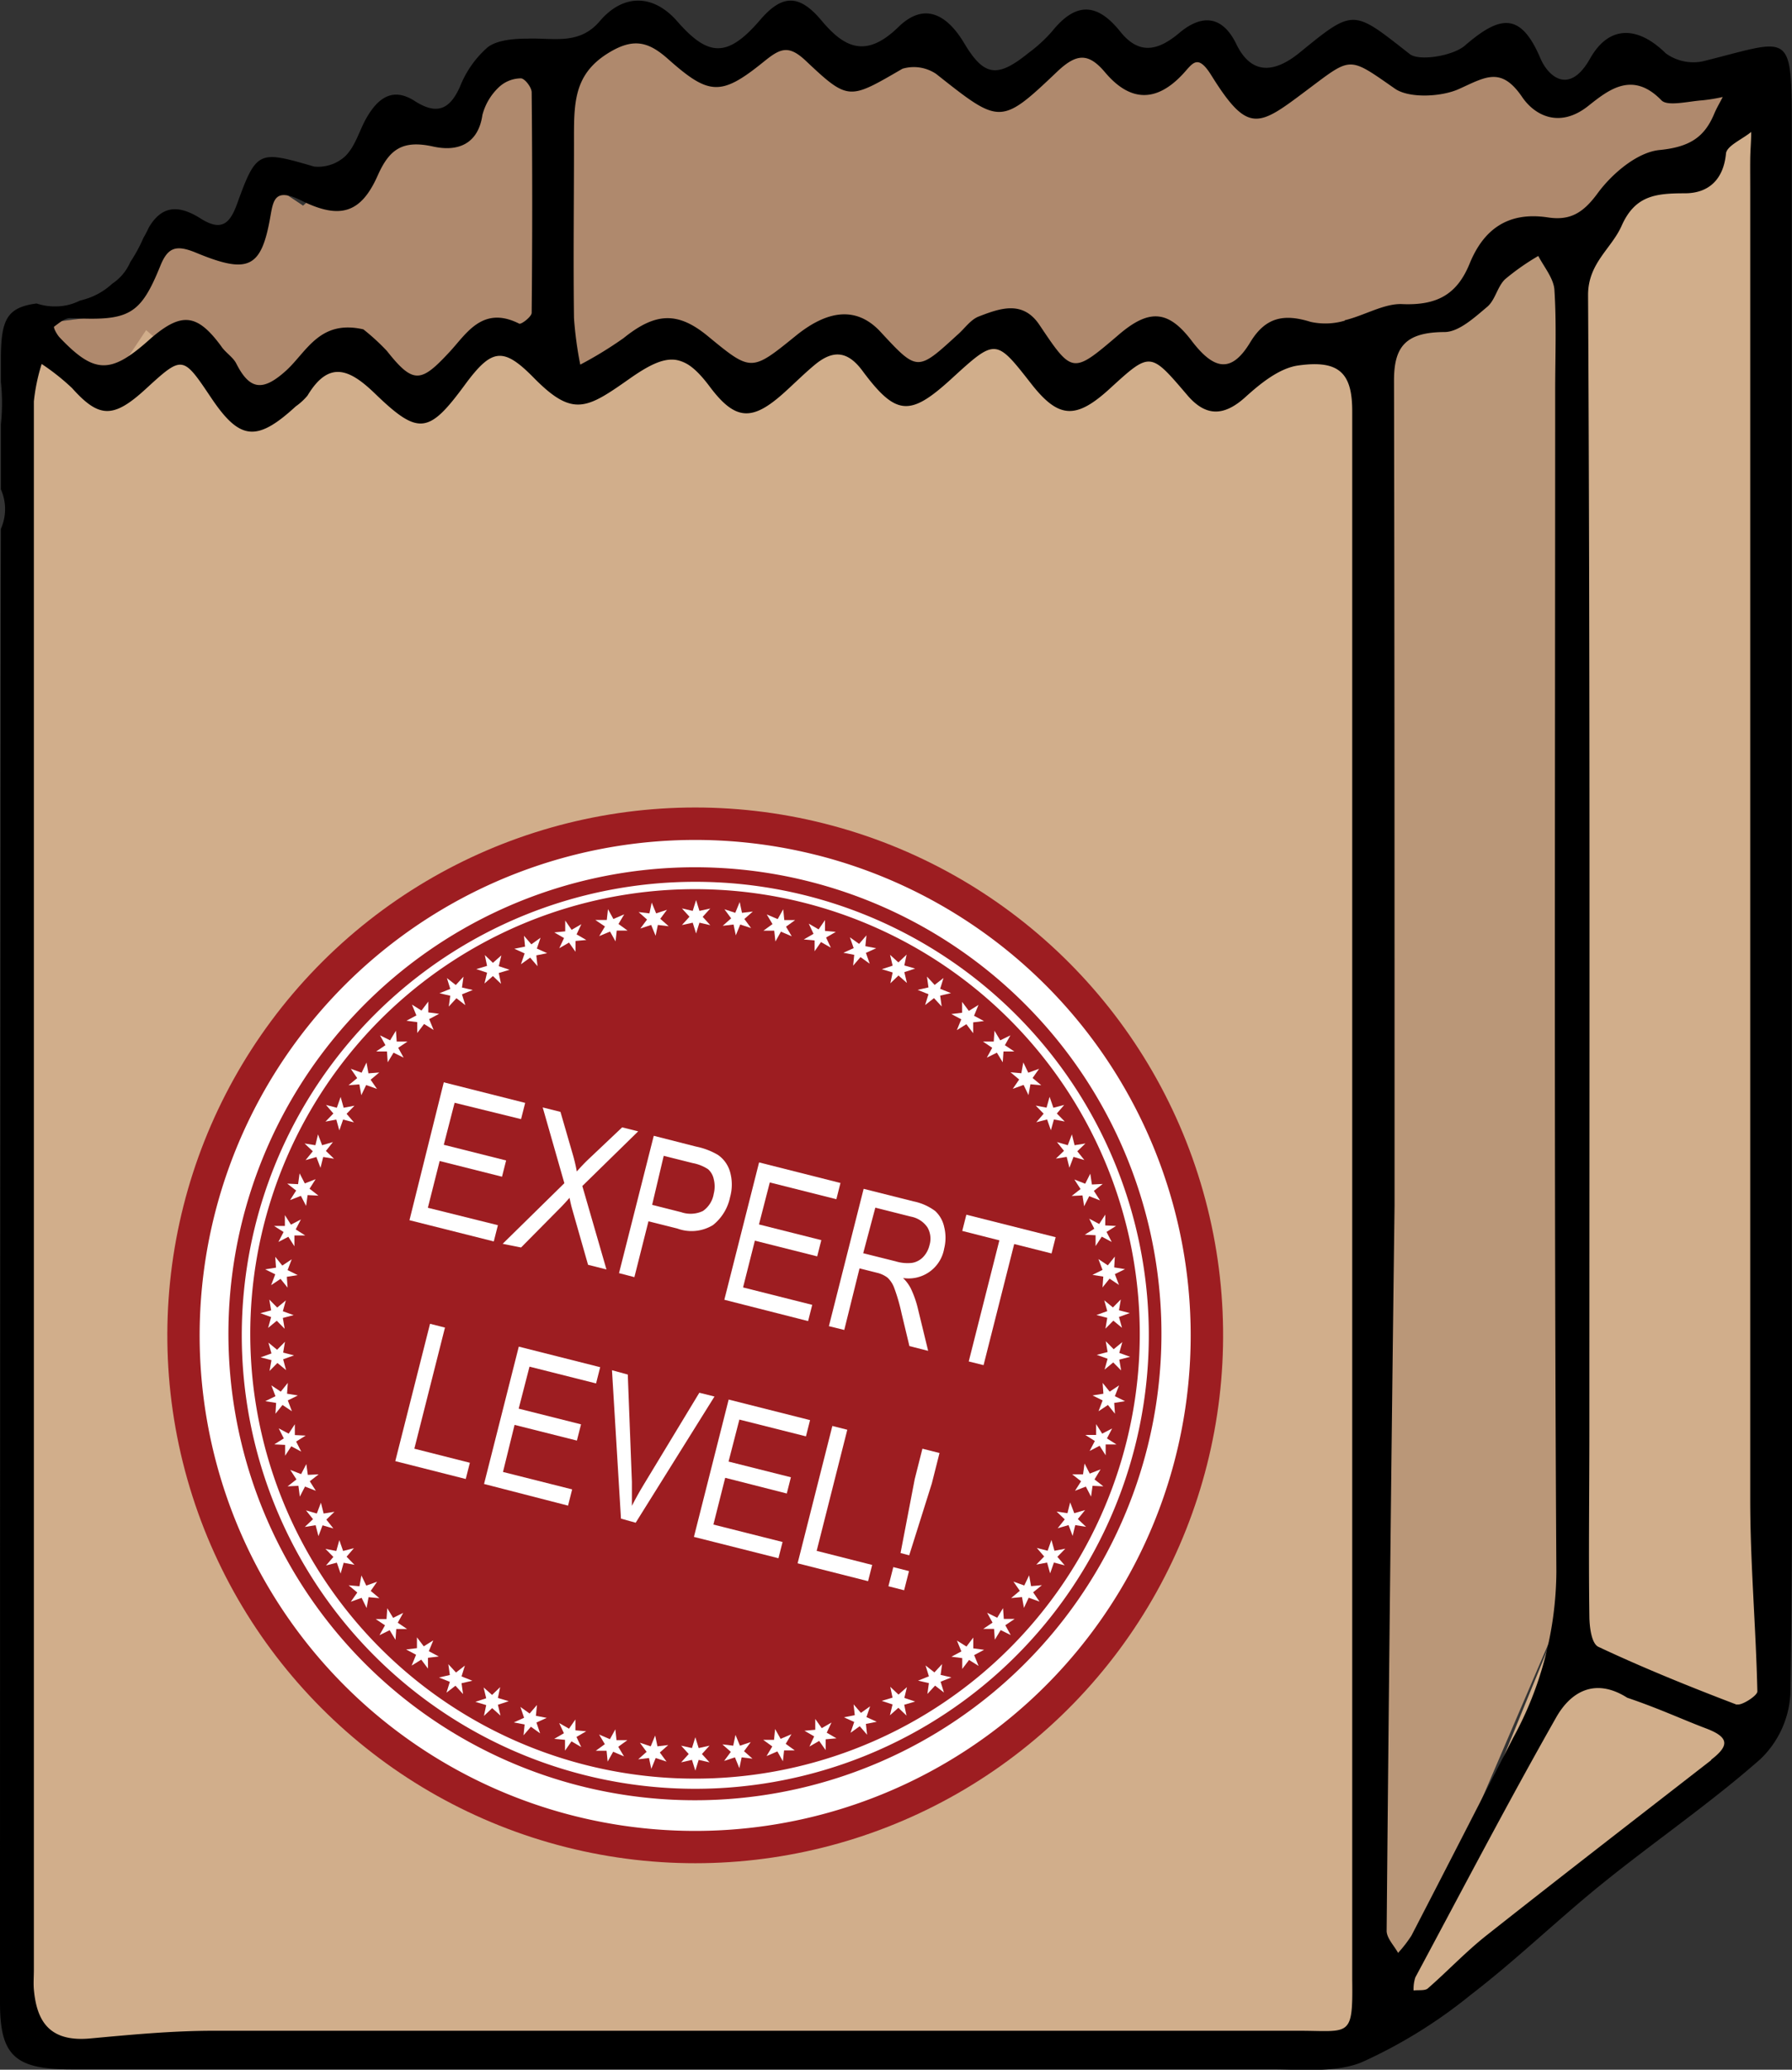 <svg id="Ebene_1" data-name="Ebene 1" xmlns="http://www.w3.org/2000/svg" viewBox="0 0 165.56 191.23"><rect x="0" y="0" width="165.56" height="191.23" fill="#333333" stroke="none"/><defs><style>.cls-1{fill:#af896d;}.cls-2{fill:#d1ae8b;}.cls-3{fill:#ba9778;}.cls-4{fill:#9d1d21;}.cls-5{fill:#fff;}</style></defs><title>expert-tüte</title><polygon class="cls-1" points="52 6 58 2 66 6 72 2 79 6 83 4 85.33 2 91 8 99.33 2 106 8 111 4 116 9 124 4 131 8 138 4 143 9 149 5 155 9 162 7 163 72 2 74 3 30 11 29 14 21 21 23 25 17 28 19 37 11 42 12 46 6 52 6"/><polygon class="cls-2" points="2.5 188.5 2.5 30.5 9.5 36.5 13.5 30.5 21.5 37.5 30.5 32.5 37.5 36.5 45.5 31.5 52.5 35.5 60.5 32.5 68.5 35.5 77.5 30.5 83.5 34.5 90.5 30.5 99.5 35.5 106.5 30.5 112.5 35.5 118.5 31.5 125.5 32.5 126 189 2.5 188.5"/><path class="cls-2" d="M252,129V279l-35,30,18-44c-3-1,0-121,0-121l6-7,6-2Z" transform="translate(-89 -120)"/><polygon class="cls-3" points="126 30 128 187 146 145 146 24 141 23 136 29.48 126 30"/><g id="Paperbag"><path d="M254.54,233.1V132.16c0-9.58,0-8.53-8.24-6.49a4.34,4.34,0,0,1-3.4-.74c-2.56-2.52-5.23-2.66-7,.49-1.93,3.42-3.87,1.62-4.57,0-1.84-4.36-3.76-4-7-1.2-1.09.94-4.2,1.46-5.08.78-5.26-4.12-5.13-4.26-10.15-.16-2.53,2.07-4.56,1.94-5.87-.75-1.4-2.89-3.42-2.64-5.33-1-2.1,1.75-3.78,1.86-5.41-.18-2.19-2.74-4.17-2.66-6.3,0a13.73,13.73,0,0,1-2.19,2c-2.88,2.33-4.1,2.13-5.92-.92-1.73-2.89-3.83-3.68-6.06-1.51-3,2.93-5,1.95-7.11-.57s-3.69-2.42-5.74,0c-3,3.47-4.77,3.3-7.6.06-2.22-2.54-5-2.56-7.17,0-1.91,2.23-4.3,1.51-6.67,1.6-1.27,0-2.83.13-3.69.81A9.44,9.44,0,0,0,131.5,128c-.91,2.05-2.08,2.69-4.19,1.33s-3.46-.14-4.43,1.53c-.68,1.17-1,2.56-1.94,3.53a3.7,3.7,0,0,1-2.92,1c-5.09-1.48-5.32-1.53-7.1,3.4-.69,1.93-1.49,2.6-3.4,1.39-2.33-1.48-3.72-.9-4.75.8q-.24.52-.52,1a14.08,14.08,0,0,1-1.21,2.23,4.56,4.56,0,0,1-1.67,2,6.35,6.35,0,0,1-2,1.26,8.62,8.62,0,0,1-1,.31,4.94,4.94,0,0,1-2.29.53,5.26,5.26,0,0,1-1.7-.27c-2.78.37-3.3,1.51-3.3,5.23v2a18.6,18.6,0,0,1,0,3.94v6a4.48,4.48,0,0,1,0,3.65Q89,237,89,305.05c0,4.87,1.37,6.15,6.6,6.15q55.41,0,110.83,0c2.83,0,6,.33,8.4-.67a45.7,45.7,0,0,0,10.05-6.22c4.21-3.23,8-6.92,12.12-10.25,4.82-3.9,10-7.44,14.63-11.52a9,9,0,0,0,2.78-6C254.65,262.05,254.54,247.57,254.54,233.1Zm-159-83.71c5.38.27,6.42-.26,8.27-4.82.69-1.71,1.44-2,3.35-1.2,4.84,2,6,1.37,6.83-3.42.27-1.57.48-2.59,2.85-1.42,3.6,1.79,5.52,1.14,7.05-2.3,1.06-2.39,2.25-3.33,5.13-2.69,2.35.52,4.17-.29,4.55-2.92a5.39,5.39,0,0,1,1.55-2.59,3,3,0,0,1,2-.79c.36,0,1,.83,1,1.29q.1,10.18,0,20.37c0,.37-1,1.12-1.16,1-3.41-1.72-4.91,1-6.43,2.62-2.63,2.84-3.34,3-5.78-.09a19.84,19.84,0,0,0-2.18-2c-4-.91-5.2,2-7.07,3.75-2.18,2-3.41,1.9-4.67-.59-.31-.61-1-1-1.4-1.61-2.21-3-3.65-3.16-6.48-.73l-.28.25c-3.5,3.1-5,3-8.16-.32-.26-.28-.59-.9-.51-1C94.46,149.85,95,149.36,95.54,149.39ZM209,307.63q-50.14,0-100.28,0c-3.79,0-7.6.36-11.38.71s-4.95-1.6-5.21-4.52c-.05-.59,0-1.19,0-1.79q0-72.47,0-144.94a17.2,17.2,0,0,1,.72-3.46,20.75,20.75,0,0,1,2.81,2.23c2.48,2.77,3.8,2.83,6.78.1,3.43-3.14,3.43-3.14,6.06.78s4.19,4.15,7.82.81a5.63,5.63,0,0,0,1.09-1c2-3.33,3.93-2.42,6.26-.16,4,3.86,4.95,3.69,8.26-.81,2.48-3.37,3.53-3.58,6.38-.68,3.62,3.68,4.89,2.88,8.87.08,3.49-2.45,5-2.45,7.39.74s3.95,3.21,6.93.51c.93-.84,1.81-1.72,2.77-2.52,1.65-1.37,3-1.33,4.38.51,3.13,4.22,4.41,4.29,8.25.78,4.09-3.74,4.09-3.74,7.36.44,2.53,3.24,4.13,3.34,7.26.48,3.76-3.44,3.74-3.43,7.13.54,1.68,2,3.36,2.09,5.42.22,1.37-1.24,3.11-2.66,4.86-2.91,3.8-.54,5,.71,5,4.21q0,36,0,71.94c0,24.81,0,48.91,0,73C214,308.33,213.7,307.63,209,307.63Zm4.23-158a6.31,6.31,0,0,1-3.14.11c-2.53-.79-4.2-.4-5.59,1.9-1.69,2.79-3.28,2.64-5.41-.16s-3.9-3-6.76-.53c-4.23,3.61-4.25,3.62-7.29-.92-1.54-2.31-3.64-1.55-5.61-.79-.78.3-1.31,1.13-2,1.72-3.68,3.37-3.68,3.37-7.08-.3-2.1-2.27-4.72-2.15-7.81.35-4.13,3.35-4.13,3.35-8.14.05-2.79-2.3-4.85-2.19-7.79.18a35.65,35.65,0,0,1-4,2.45,34.22,34.22,0,0,1-.58-4.3c-.07-5.37,0-10.74,0-16.11,0-3.59-.11-6.31,3.09-8.33,2.4-1.51,3.8-1.1,5.62.52,3.76,3.34,4.87,3.43,8.8.25,1.53-1.24,2.29-1.63,3.92-.09,3.95,3.73,4,3.57,8.92.72a3.69,3.69,0,0,1,3.11.48c5.88,4.65,5.94,4.78,11.17-.2,1.8-1.71,2.9-1.77,4.44.06,2.33,2.76,4.78,2.79,7.26.07.84-.92,1.3-1.8,2.54.18,3.46,5.56,4.38,4.74,9,1.27,4-3,3.69-3,8,0,1.32.89,4.29.75,5.92,0,2.45-1.11,3.88-2.08,5.82.77,1.17,1.71,3.46,2.89,6.08.82,1.87-1.48,4.09-3.3,6.78-.53.56.58,2.48.09,3.77,0a15.46,15.46,0,0,0,1.89-.31c-.25.5-.55,1-.76,1.49-.89,2.17-2.22,3.13-5.07,3.41-2.08.2-4.41,2.2-5.73,4s-2.52,2.54-4.58,2.23c-3.84-.59-6,1.26-7.22,4.21-1.12,2.78-2.88,3.93-6.2,3.8C216.92,148,215.1,149.14,213.24,149.59Zm4.95,150.83c-.37-.69-1.08-1.39-1.07-2.08q.3-33.49.73-67c0-25.89,0-51.06-.05-76.23,0-3.16,1.11-4.45,4.66-4.47,1.33,0,2.78-1.35,3.94-2.32.76-.64.93-1.84,1.65-2.55a21.71,21.71,0,0,1,3.08-2.16c.52,1,1.42,2.07,1.49,3.13.2,3.09.07,6.2.07,9.3,0,36.39-.11,72.77.11,109.16a32.32,32.32,0,0,1-4,15.34c-3.13,6.09-6.24,12.18-9.39,18.26A11.81,11.81,0,0,1,218.18,300.42Zm28.91-17.83c-6.92,5.38-13.86,10.74-20.73,16.17-1.93,1.52-3.6,3.31-5.45,4.92-.26.23-.86.13-1.31.19a3.47,3.47,0,0,1,.16-1.21c4.29-8,8.5-16.07,13-24,1.31-2.33,3.55-3.76,6.58-1.84,2.95,1,5.07,2,7.29,2.84S248.71,281.34,247.09,282.59Zm2.39-5.12c-4.33-1.65-8.63-3.39-12.8-5.35-.65-.3-.83-1.84-.84-2.82-.08-5.73,0-11.46,0-17.19,0-35.45.07-70.18-.12-104.9,0-2.94,2.16-4.27,3.1-6.39,1.24-2.79,3.13-3,5.84-3,2.28,0,3.58-1.36,3.8-3.67.07-.72,1.51-1.32,2.33-2,0,.84-.08,1.67-.09,2.51s0,1.91,0,2.86q0,60.51,0,121c0,5.91.53,11.82.66,17.73C251.34,276.69,249.87,277.62,249.48,277.47Z" transform="translate(-89 -120)"/></g><circle class="cls-4" cx="153.23" cy="243.38" r="48.77" transform="translate(-209.27 212.32) rotate(-75.82)"/><path class="cls-5" d="M163.82,201.46a43.1,43.1,0,1,1-17.15-.83,43,43,0,0,1,17.15.83m.62-2.46a45.78,45.78,0,1,0,33.17,55.6A45.78,45.78,0,0,0,164.45,199Z" transform="translate(-89 -120)"/><path class="cls-5" d="M163.33,203.42a41.09,41.09,0,1,1-16.35-.79,41,41,0,0,1,16.35.79m.17-.67a41.9,41.9,0,1,0,30.36,50.89,41.9,41.9,0,0,0-30.36-50.89Z" transform="translate(-89 -120)"/><path class="cls-5" d="M164.63,205.87l.59-.86v1l1,.09-.9.52.44.94-.91-.52-.59.85v-1l-1-.09.9-.52-.44-.94Z" transform="translate(-89 -120)"/><path class="cls-5" d="M168.37,207.21l.68-.79-.1,1,1,.19-.95.43.35,1-.85-.61-.68.79.1-1-1-.19.95-.43-.35-1Z" transform="translate(-89 -120)"/><path class="cls-5" d="M172,208.92l.76-.72-.21,1,1,.29-1,.33.24,1-.78-.69-.75.72.21-1-1-.3,1-.33-.24-1Z" transform="translate(-89 -120)"/><path class="cls-5" d="M175.35,211l.82-.64-.31,1,1,.4-1,.23.14,1-.71-.77-.82.64.31-1-1-.4,1-.23-.14-1Z" transform="translate(-89 -120)"/><path class="cls-5" d="M178.51,213.4l.89-.55-.41,1,.92.49-1,.12,0,1-.63-.83-.88.55.41-1-.92-.49,1-.12,0-1Z" transform="translate(-89 -120)"/><path class="cls-5" d="M181.41,216.12l.94-.46-.51.91.87.58-1,0-.07,1-.54-.89-.93.46.5-.91-.86-.58,1,0,.07-1Z" transform="translate(-89 -120)"/><path class="cls-5" d="M184,219.11l1-.36-.6.85.8.67-1-.09-.18,1-.45-.94-1,.36.59-.86-.8-.67,1,.09.18-1Z" transform="translate(-89 -120)"/><path class="cls-5" d="M186.32,222.35l1-.26-.68.79.73.74-1-.19-.28,1-.35-1-1,.26.68-.79-.73-.75,1,.19.28-1Z" transform="translate(-89 -120)"/><path class="cls-5" d="M188.28,225.81l1-.16-.75.72.65.81-1-.29-.38,1-.25-1-1,.16.75-.72-.65-.81,1,.29.38-1Z" transform="translate(-89 -120)"/><path class="cls-5" d="M189.88,229.44l1-.05-.82.64.57.88-1-.39-.47.93-.15-1-1,.05.82-.64-.57-.88,1,.39.47-.93Z" transform="translate(-89 -120)"/><path class="cls-5" d="M191.11,233.22l1,.05-.88.55.48.93-.92-.49-.57.87,0-1-1-.05.88-.55-.47-.93.92.49.57-.87Z" transform="translate(-89 -120)"/><path class="cls-5" d="M191.94,237.1l1,.16-.94.46.38,1-.87-.58-.65.81.07-1-1-.16.93-.46-.38-1,.87.58.65-.81Z" transform="translate(-89 -120)"/><path class="cls-5" d="M192.38,241.06l1,.26-1,.36.28,1-.8-.66-.73.74.17-1-1-.26,1-.36-.28-1,.8.66.73-.74Z" transform="translate(-89 -120)"/><path class="cls-5" d="M192.41,245l1,.36-1,.26.17,1-.73-.74-.8.66.28-1-1-.36,1-.26-.17-1,.73.74.8-.66Z" transform="translate(-89 -120)"/><path class="cls-5" d="M192,249l.94.46-1,.16.07,1-.65-.81-.87.58.38-1-.93-.46,1-.16-.07-1,.65.81.87-.58Z" transform="translate(-89 -120)"/><path class="cls-5" d="M191.27,252.9l.88.56-1,0,0,1-.56-.88-.92.48.48-.92-.88-.56,1,0,0-1,.56.88.92-.48Z" transform="translate(-89 -120)"/><path class="cls-5" d="M190.12,256.69l.82.64-1-.05-.14,1-.48-.93-1,.39.56-.88-.82-.64,1,0,.14-1,.48.93,1-.39Z" transform="translate(-89 -120)"/><path class="cls-5" d="M188.58,260.35l.76.72-1-.16-.24,1-.38-1-1,.29.65-.82-.75-.72,1,.15.25-1,.38,1,1-.29Z" transform="translate(-89 -120)"/><path class="cls-5" d="M186.69,263.84l.68.79-1-.26-.35,1-.28-1-1,.19.73-.75-.68-.79,1,.26.35-1,.28,1,1-.19Z" transform="translate(-89 -120)"/><path class="cls-5" d="M184.45,267.12l.59.86-1-.36-.44.94-.18-1-1,.09.8-.67-.59-.85,1,.36.45-.94.18,1,1-.09Z" transform="translate(-89 -120)"/><path class="cls-5" d="M181.88,270.16l.5.91-.93-.46-.54.89-.07-1-1,0,.86-.58-.5-.91.93.46.54-.89.07,1,1,0Z" transform="translate(-89 -120)"/><path class="cls-5" d="M179,272.92l.41,1-.88-.55-.63.83,0-1-1-.13.92-.49-.41-1,.88.55.63-.83,0,1,1,.13Z" transform="translate(-89 -120)"/><path class="cls-5" d="M175.9,275.38l.31,1-.82-.64-.71.77.14-1-1-.23,1-.4-.31-1,.82.64.71-.77-.14,1,1,.23Z" transform="translate(-89 -120)"/><path class="cls-5" d="M172.54,277.51l.21,1-.75-.72-.78.69.24-1-1-.33,1-.3-.21-1,.76.72.78-.69-.24,1,1,.33Z" transform="translate(-89 -120)"/><path class="cls-5" d="M169,279.28l.11,1-.68-.79-.85.61.34-1-.95-.43,1-.2-.11-1,.68.79.85-.61-.34,1,.95.43Z" transform="translate(-89 -120)"/><path class="cls-5" d="M165.28,280.7v1l-.6-.85-.9.52.44-.94-.9-.52,1-.09v-1l.6.85.9-.52-.44.94.9.52Z" transform="translate(-89 -120)"/><path class="cls-5" d="M161.44,281.73l-.11,1-.51-.91-1,.43.53-.89-.84-.61h1l.1-1,.51.91,1-.43-.53.89.84.61Z" transform="translate(-89 -120)"/><path class="cls-5" d="M157.52,282.37l-.21,1-.41-1-1,.33.62-.84-.78-.69,1,.12.21-1,.41,1,1-.33-.62.84.78.69Z" transform="translate(-89 -120)"/><path class="cls-5" d="M153.55,282.6l-.31,1-.31-1-1,.23.7-.77-.7-.77,1,.22.31-1,.31,1,1-.22-.7.77.7.77Z" transform="translate(-89 -120)"/><path class="cls-5" d="M149.58,282.43l-.41,1-.21-1-1,.12.78-.69-.62-.84,1,.33.41-1,.21,1,1-.12-.78.69.62.84Z" transform="translate(-89 -120)"/><path class="cls-5" d="M145.65,281.85l-.51.91-.1-1-1,0,.84-.61-.53-.89,1,.43.5-.91.11,1h1l-.84.61.53.89Z" transform="translate(-89 -120)"/><path class="cls-5" d="M141.8,280.89l-.6.86v-1l-1-.09.9-.52-.44-.94.91.52.59-.85v1l1,.09-.9.52.44.94Z" transform="translate(-89 -120)"/><path class="cls-5" d="M138.05,279.54l-.68.79.1-1-1-.19.95-.43-.34-1,.85.61.68-.79-.1,1,1,.19-.95.43.34,1Z" transform="translate(-89 -120)"/><path class="cls-5" d="M134.47,277.82l-.76.72.21-1-1-.3,1-.33-.24-1,.78.69.75-.72-.21,1,1,.3-1,.33.24,1Z" transform="translate(-89 -120)"/><path class="cls-5" d="M131.08,275.75l-.83.64.31-1-1-.4,1-.23-.14-1,.71.77.82-.64-.31,1,1,.4-1,.23.14,1Z" transform="translate(-89 -120)"/><path class="cls-5" d="M127.92,273.34l-.89.55.41-1-.92-.49,1-.12,0-1,.63.83.88-.55-.41,1,.92.49-1,.12,0,1Z" transform="translate(-89 -120)"/><path class="cls-5" d="M125,270.62l-.94.46.51-.91-.86-.58,1,0,.07-1,.54.89.93-.46-.5.91.86.58-1,0-.07,1Z" transform="translate(-89 -120)"/><path class="cls-5" d="M122.41,267.63l-1,.36.6-.85-.8-.67,1,.09.18-1,.45.94,1-.36-.59.85.8.67-1-.09-.18,1Z" transform="translate(-89 -120)"/><path class="cls-5" d="M120.12,264.38l-1,.26.68-.79-.73-.74,1,.19.28-1,.35,1,1-.26-.68.79.73.75-1-.19-.28,1Z" transform="translate(-89 -120)"/><path class="cls-5" d="M118.16,260.92l-1,.16.76-.72-.65-.81,1,.29.38-1,.25,1,1-.16-.75.72.65.82-1-.29-.38,1Z" transform="translate(-89 -120)"/><path class="cls-5" d="M116.57,257.28l-1,.05.82-.64-.57-.88,1,.39.48-.93.14,1,1-.05-.82.64.56.88-1-.39-.48.93Z" transform="translate(-89 -120)"/><path class="cls-5" d="M115.34,253.5l-1-.05.88-.55-.47-.93.92.49.57-.87,0,1,1,.05-.88.55.47.93-.92-.49-.57.87Z" transform="translate(-89 -120)"/><path class="cls-5" d="M114.51,249.62l-1-.16.94-.46-.38-1,.87.58.65-.81-.07,1,1,.16-.93.46.38,1-.87-.58-.65.81Z" transform="translate(-89 -120)"/><path class="cls-5" d="M114.08,245.67l-1-.26,1-.36-.28-1,.8.66.73-.74-.17,1,1,.26-1,.36.27,1-.8-.66-.73.74Z" transform="translate(-89 -120)"/><path class="cls-5" d="M114.05,241.69l-1-.36,1-.26-.17-1,.73.74.8-.66-.28,1,1,.36-1,.26.17,1-.73-.74-.8.66Z" transform="translate(-89 -120)"/><path class="cls-5" d="M114.43,237.74l-.93-.46,1-.16-.07-1,.65.81.87-.58-.38,1,.93.46-1,.16.07,1-.65-.81-.87.58Z" transform="translate(-89 -120)"/><path class="cls-5" d="M115.2,233.83l-.88-.56,1,0,0-1,.56.88.92-.48-.48.92.88.56-1,0,0,1-.56-.88-.92.48Z" transform="translate(-89 -120)"/><path class="cls-5" d="M116.36,230l-.82-.64,1,.05.14-1,.48.93,1-.39-.56.88.82.64-1-.05-.14,1-.48-.93-1,.39Z" transform="translate(-89 -120)"/><path class="cls-5" d="M117.9,226.37l-.76-.72,1,.16.24-1,.38,1,1-.29-.65.82.75.72-1-.16-.25,1-.38-1-1,.29Z" transform="translate(-89 -120)"/><path class="cls-5" d="M119.8,222.88l-.68-.79,1,.26.35-1,.28,1,1-.19-.73.75.68.79-1-.26-.35,1-.28-1-1,.19Z" transform="translate(-89 -120)"/><path class="cls-5" d="M122,219.61l-.59-.86,1,.36.45-.94.18,1,1-.08-.8.67.59.85-1-.36-.45.94-.18-1-1,.08Z" transform="translate(-89 -120)"/><path class="cls-5" d="M124.61,216.57l-.5-.91.93.46.54-.89.07,1,1,0-.86.58.5.91-.93-.46-.54.89-.07-1-1,0Z" transform="translate(-89 -120)"/><path class="cls-5" d="M127.47,213.82l-.41-1,.88.55.63-.83,0,1,1,.13-.92.49.41,1-.88-.55-.63.83,0-1-1-.13Z" transform="translate(-89 -120)"/><path class="cls-5" d="M130.6,211.37l-.31-1,.82.64.71-.77-.14,1,1,.23-1,.4.31,1-.82-.64-.71.77.14-1-1-.23Z" transform="translate(-89 -120)"/><path class="cls-5" d="M134,209.24l-.21-1,.75.72.78-.69-.24,1,1,.33-1,.3.21,1-.75-.72-.78.69.24-1-1-.33Z" transform="translate(-89 -120)"/><path class="cls-5" d="M137.51,207.46l-.1-1,.68.79.85-.61-.34,1,.95.43-1,.2.11,1-.68-.79-.85.61.34-1-.95-.43Z" transform="translate(-89 -120)"/><path class="cls-5" d="M141.22,206.05v-1l.59.86.9-.52-.44.94.9.52-1,.09v1l-.6-.85-.9.52.44-.94-.9-.52Z" transform="translate(-89 -120)"/><path class="cls-5" d="M145.06,205l.11-1,.5.91,1-.43-.53.89.84.61h-1l-.11,1-.51-.91-1,.42.53-.89L144,205Z" transform="translate(-89 -120)"/><path class="cls-5" d="M149,204.39l.21-1,.41,1,1-.33-.62.83.78.69-1-.12-.21,1-.41-1-1,.33.62-.83-.78-.69Z" transform="translate(-89 -120)"/><path class="cls-5" d="M153,204.16l.31-1,.31,1,1-.22-.7.77.7.77-1-.23-.31,1-.31-1-1,.22.7-.77-.7-.77Z" transform="translate(-89 -120)"/><path class="cls-5" d="M156.93,204.34l.41-1,.21,1,1-.12-.78.69.62.84-1-.33-.41,1-.21-1-1,.12.78-.69-.62-.84Z" transform="translate(-89 -120)"/><path class="cls-5" d="M160.85,204.92l.51-.91.1,1h1l-.84.61.53.89-1-.43-.51.91-.11-1h-1l.84-.61-.53-.89Z" transform="translate(-89 -120)"/><path class="cls-5" d="M126.83,232.74,130,220l7.52,1.9-.38,1.5L131,221.89l-1,3.88,5.76,1.45-.38,1.5-5.76-1.45-1.09,4.32L135,233.2l-.38,1.5Z" transform="translate(-89 -120)"/><path class="cls-5" d="M135.44,234.92l5.7-5.6-2-7,1.64.41,1.08,3.73a15.51,15.51,0,0,1,.43,1.78,15.76,15.76,0,0,1,1.19-1.24l3-2.84,1.48.37-5.16,5.05,2.23,7.71-1.7-.43-1.48-5.19q-.12-.43-.23-1-.53.6-.75.82l-3.73,3.77Z" transform="translate(-89 -120)"/><path class="cls-5" d="M146.19,237.63l3.21-12.69,3.92,1a6.54,6.54,0,0,1,2,.76,2.85,2.85,0,0,1,1.13,1.58,4.31,4.31,0,0,1,0,2.33,4.44,4.44,0,0,1-1.58,2.58,3.8,3.8,0,0,1-3.29.32l-2.67-.67-1.3,5.16Zm3.06-6.31,2.69.68a2.66,2.66,0,0,0,2-.11,2.4,2.4,0,0,0,1-1.59,2.76,2.76,0,0,0,0-1.36,1.69,1.69,0,0,0-.52-.91,3.92,3.92,0,0,0-1.43-.57l-2.67-.67Z" transform="translate(-89 -120)"/><path class="cls-5" d="M155.92,240.09l3.21-12.69,7.52,1.9-.38,1.5-6.15-1.55-1,3.88,5.76,1.45-.38,1.5-5.76-1.45-1.09,4.32,6.39,1.61-.38,1.5Z" transform="translate(-89 -120)"/><path class="cls-5" d="M165.58,242.53l3.21-12.69L173.4,231a5,5,0,0,1,2,.89,2.79,2.79,0,0,1,.83,1.47,4.13,4.13,0,0,1,0,2,3.33,3.33,0,0,1-3.8,2.72,3.66,3.66,0,0,1,.7.93,9.18,9.18,0,0,1,.67,1.89l.95,3.91-1.73-.44-.72-3a17.11,17.11,0,0,0-.69-2.39,2.46,2.46,0,0,0-.61-.93,2.6,2.6,0,0,0-1-.46l-1.59-.4L167,242.88Zm3.17-6.74,3,.75a3.73,3.73,0,0,0,1.53.14,1.84,1.84,0,0,0,1-.53,2.34,2.34,0,0,0,.59-1.09,2.08,2.08,0,0,0-.18-1.65,2.37,2.37,0,0,0-1.53-1l-3.29-.83Z" transform="translate(-89 -120)"/><path class="cls-5" d="M178.5,245.79l2.83-11.19-3.43-.87.38-1.5,8.25,2.08-.38,1.5-3.45-.87-2.83,11.19Z" transform="translate(-89 -120)"/><path class="cls-5" d="M125.52,255l3.21-12.69,1.38.35-2.83,11.19,5.13,1.3-.38,1.5Z" transform="translate(-89 -120)"/><path class="cls-5" d="M133.72,257.11l3.21-12.69,7.52,1.9-.38,1.5-6.15-1.55-1,3.88,5.76,1.45-.38,1.5-5.76-1.45L135.47,256l6.39,1.61-.38,1.5Z" transform="translate(-89 -120)"/><path class="cls-5" d="M146.37,260.31l-.83-13.71L147,247l.38,9.91q0,1.15,0,2.22.51-1,1.08-1.94l5.15-8.51,1.4.35-7.28,11.66Z" transform="translate(-89 -120)"/><path class="cls-5" d="M153.11,262l3.21-12.69,7.52,1.9-.38,1.5-6.15-1.55-1,3.88,5.76,1.45-.38,1.5L156,256.54l-1.09,4.32,6.39,1.61-.38,1.5Z" transform="translate(-89 -120)"/><path class="cls-5" d="M162.69,264.44l3.21-12.69,1.38.35-2.83,11.19,5.13,1.3-.38,1.5Z" transform="translate(-89 -120)"/><path class="cls-5" d="M172.2,263.49l1.31-6.83.71-2.81,1.58.4-.71,2.81L173,263.7Zm-1.12,3.07.45-1.77,1.45.37-.45,1.77Z" transform="translate(-89 -120)"/></svg>